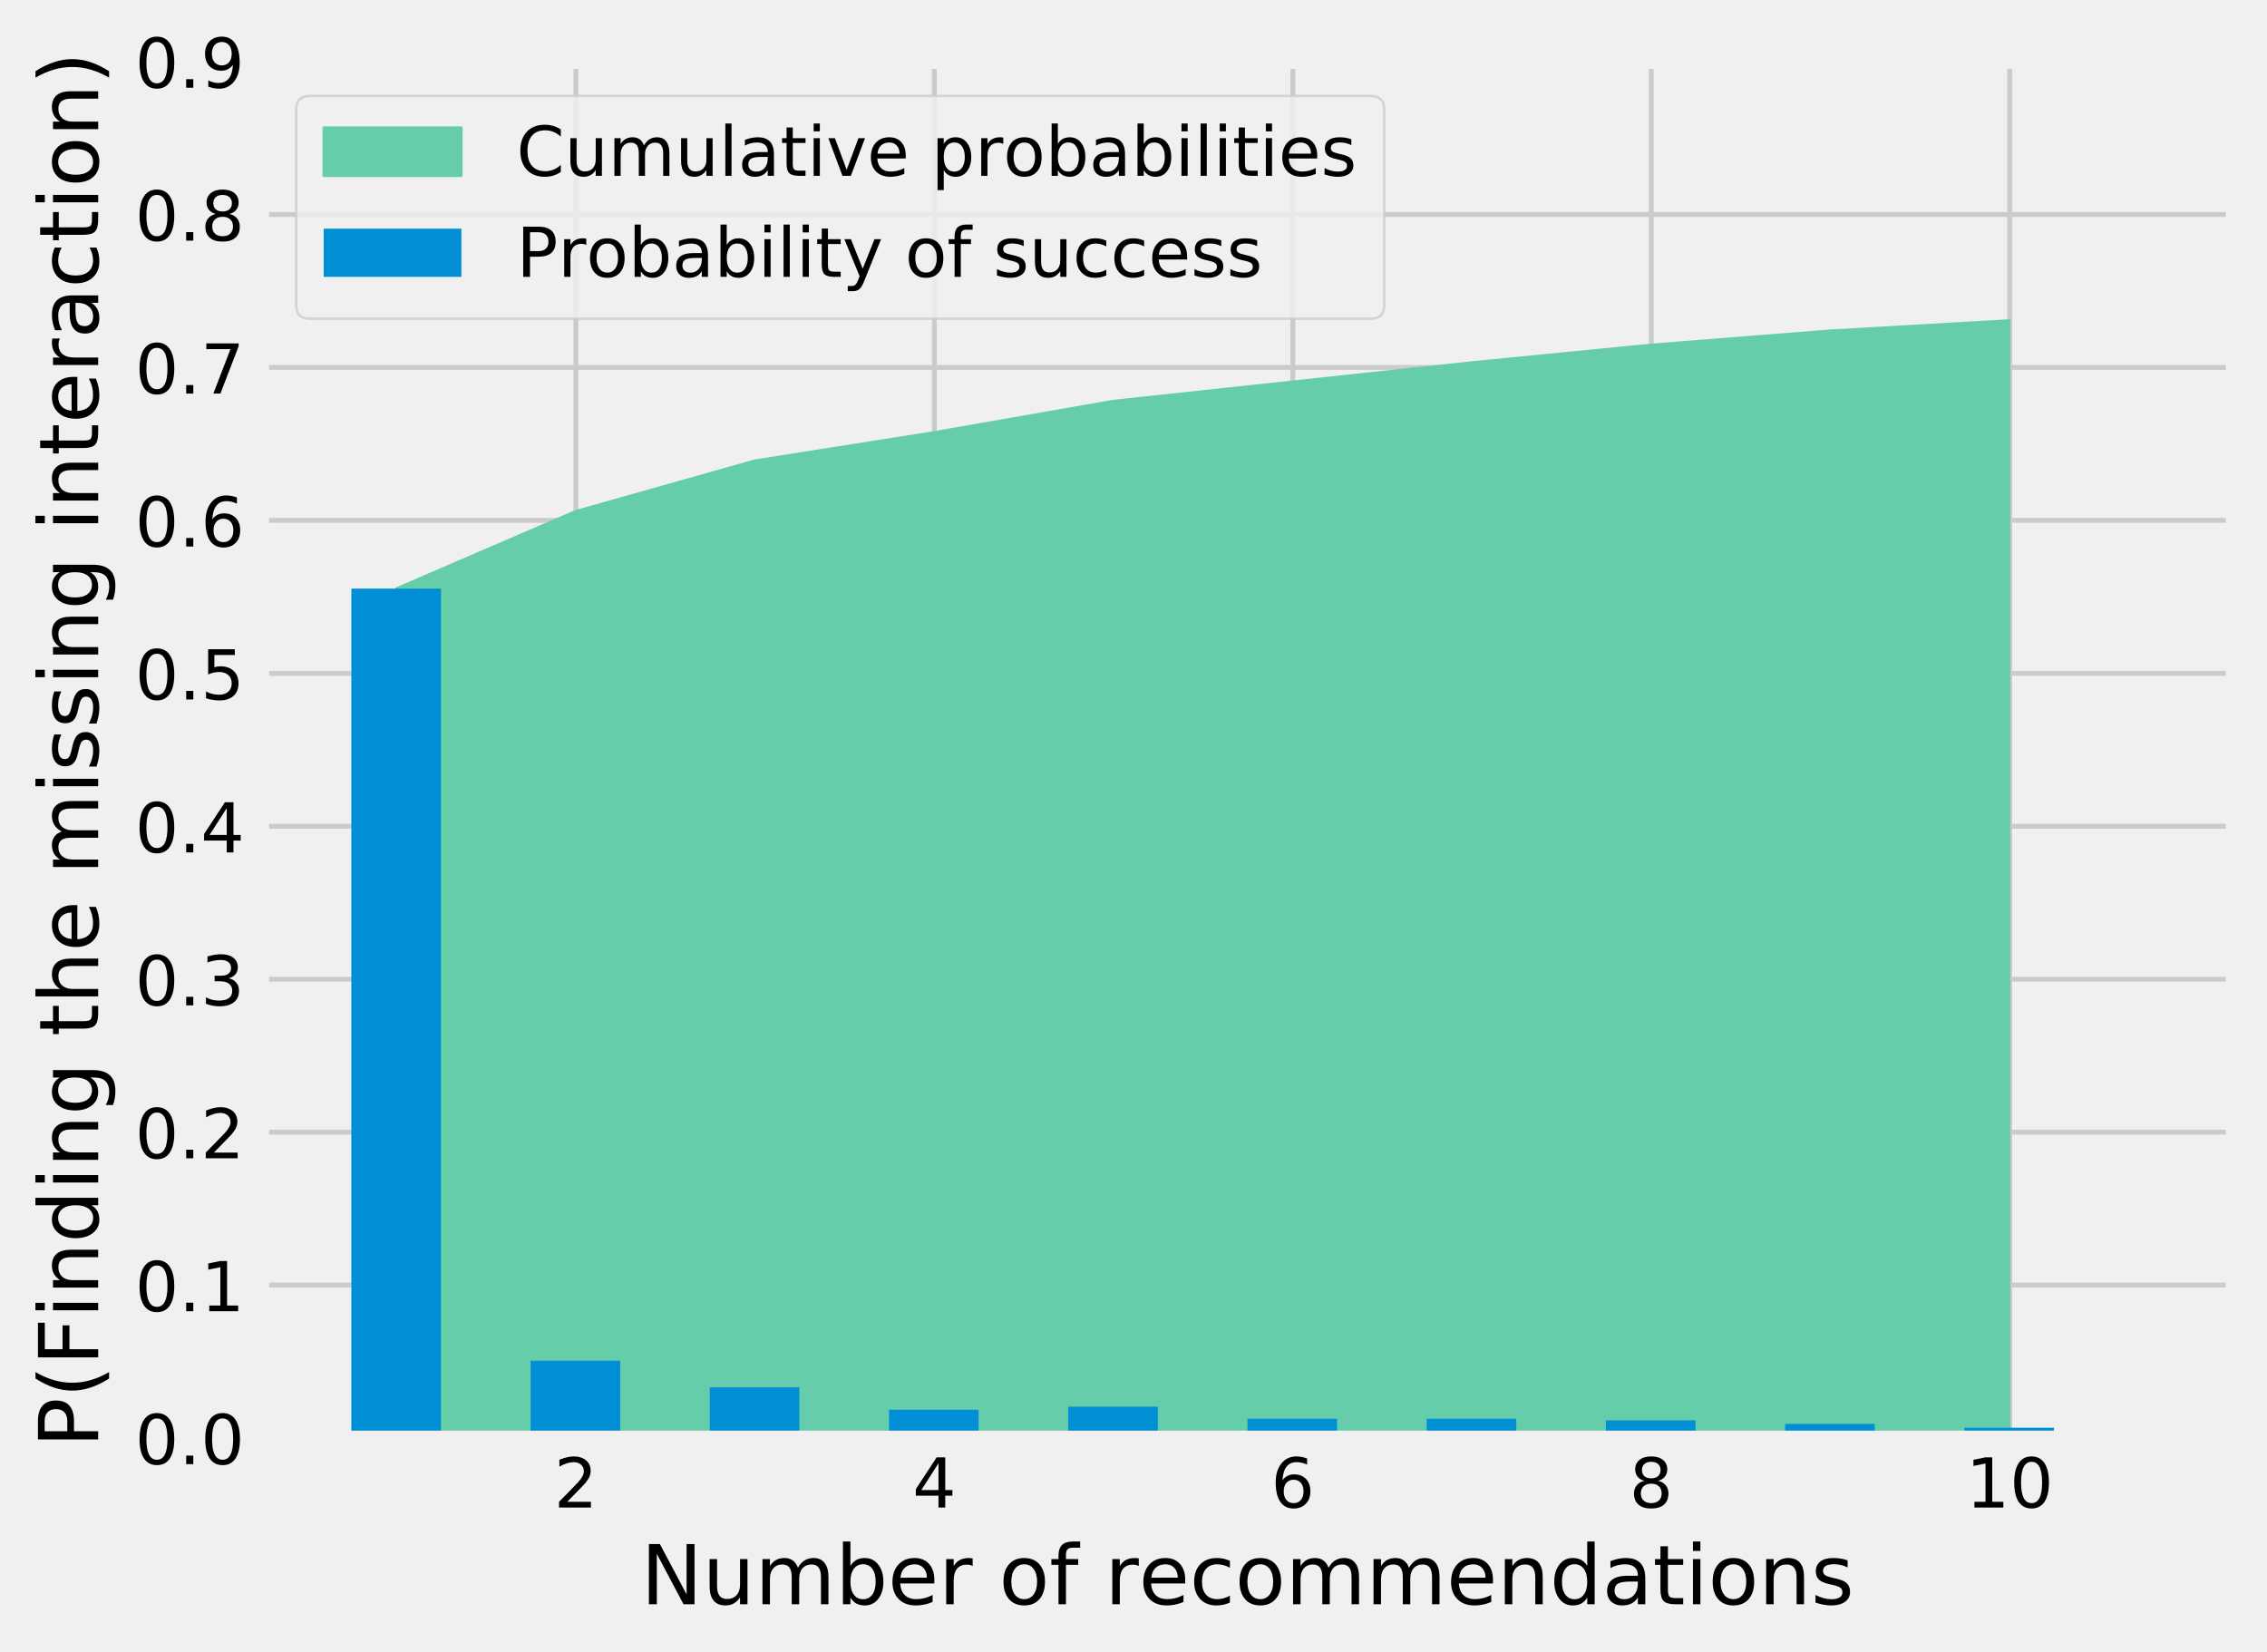 <?xml version="1.0" encoding="UTF-8" standalone="no"?>
<!-- Created with matplotlib (http://matplotlib.org/) -->

<svg
   xmlns:dc="http://purl.org/dc/elements/1.1/"
   xmlns:cc="http://creativecommons.org/ns#"
   xmlns:rdf="http://www.w3.org/1999/02/22-rdf-syntax-ns#"
   xmlns:svg="http://www.w3.org/2000/svg"
   xmlns="http://www.w3.org/2000/svg"
   xmlns:xlink="http://www.w3.org/1999/xlink"
   xmlns:sodipodi="http://sodipodi.sourceforge.net/DTD/sodipodi-0.dtd"
   xmlns:inkscape="http://www.inkscape.org/namespaces/inkscape"
   height="336pt"
   version="1.1"
   viewBox="0 0 461 336"
   width="461pt"
   id="svg573"
   sodipodi:docname="recommendation.svg"
   inkscape:version="0.92.2 (5c3e80d, 2017-08-06)">
  <sodipodi:namedview
     pagecolor="#ffffff"
     bordercolor="#666666"
     borderopacity="1"
     objecttolerance="10"
     gridtolerance="10"
     guidetolerance="10"
     inkscape:pageopacity="0"
     inkscape:pageshadow="2"
     inkscape:window-width="1869"
     inkscape:window-height="1025"
     id="namedview575"
     showgrid="false"
     inkscape:zoom="2.97995"
     inkscape:cx="222.64542"
     inkscape:cy="127.6232"
     inkscape:window-x="0"
     inkscape:window-y="27"
     inkscape:window-maximized="1"
     inkscape:current-layer="svg573" />
  <defs
     id="defs4">
    <style
       type="text/css"
       id="style2">
*{stroke-linecap:butt;stroke-linejoin:round;}
  </style>
  </defs>
  <g
     style="stroke-linecap:butt;stroke-linejoin:round"
     id="patch_1">
    <path
       inkscape:connector-curvature="0"
       id="path6"
       style="fill:#f0f0f0;stroke-linecap:butt;stroke-linejoin:round"
       d="M 0,336.964 H 461.32 V 0 H 0 Z" />
  </g>
  <g
     id="patch_2"
     style="stroke-linecap:butt;stroke-linejoin:round">
    <path
       d="M 53.224,292.455 H 454.12 V 12.519 H 53.224 Z"
       style="fill:#f0f0f0;stroke-linecap:butt;stroke-linejoin:round"
       id="path9"
       inkscape:connector-curvature="0" />
  </g>
  <g
     style="stroke-linecap:butt;stroke-linejoin:round"
     id="xtick_2"
     transform="translate(-9)">
    <g
       style="stroke-linecap:butt;stroke-linejoin:round"
       id="line2d_3">
      <path
         inkscape:connector-curvature="0"
         id="path25"
         style="fill:none;stroke:#cbcbcb;stroke-linecap:butt;stroke-linejoin:round"
         d="M 126.114,292.455 V 12.519"
         clip-path="url(#p4adf2c5237)" />
    </g>
    <g
       style="stroke-linecap:butt;stroke-linejoin:round"
       id="line2d_4" />
    <g
       style="stroke-linecap:butt;stroke-linejoin:round"
       id="text_2">
      <!-- 2 -->
      <defs
         id="defs30">
        <path
           style="stroke-linecap:butt;stroke-linejoin:round"
           inkscape:connector-curvature="0"
           id="DejaVuSans-32"
           d="M 19.188,8.297 H 53.609 V 0 H 7.328 v 8.297 q 5.609,5.812 15.297,15.594 9.703,9.797 12.188,12.641 4.734,5.312 6.609,9 1.891,3.688 1.891,7.25 0,5.812 -4.078,9.469 -4.078,3.672 -10.625,3.672 -4.641,0 -9.797,-1.609 -5.141,-1.609 -11,-4.891 v 9.969 Q 13.766,71.781 18.938,73 q 5.188,1.219 9.484,1.219 11.328,0 18.062,-5.672 6.734,-5.656 6.734,-15.125 0,-4.5 -1.688,-8.531 Q 49.859,40.875 45.406,35.406 44.188,33.984 37.641,27.219 31.109,20.453 19.188,8.297 Z" />
      </defs>
      <g
         style="stroke-linecap:butt;stroke-linejoin:round"
         id="g34"
         transform="matrix(0.14,0,0,-0.14,121.66,306.593)">
        <use
           height="100%"
           width="100%"
           y="0"
           x="0"
           style="stroke-linecap:butt;stroke-linejoin:round"
           id="use32"
           xlink:href="#DejaVuSans-32" />
      </g>
    </g>
  </g>
  <g
     style="stroke-linecap:butt;stroke-linejoin:round"
     id="xtick_3"
     transform="translate(-9)">
    <g
       style="stroke-linecap:butt;stroke-linejoin:round"
       id="line2d_5">
      <path
         inkscape:connector-curvature="0"
         id="path38"
         style="fill:none;stroke:#cbcbcb;stroke-linecap:butt;stroke-linejoin:round"
         d="M 199.004,292.455 V 12.519"
         clip-path="url(#p4adf2c5237)" />
    </g>
    <g
       style="stroke-linecap:butt;stroke-linejoin:round"
       id="line2d_6" />
    <g
       style="stroke-linecap:butt;stroke-linejoin:round"
       id="text_3">
      <!-- 4 -->
      <defs
         id="defs43">
        <path
           style="stroke-linecap:butt;stroke-linejoin:round"
           inkscape:connector-curvature="0"
           id="DejaVuSans-34"
           d="M 37.797,64.312 12.891,25.391 h 24.906 z m -2.594,8.594 h 12.406 V 25.391 h 10.406 V 17.188 H 47.609 V 0 h -9.812 V 17.188 H 4.891 v 9.516 z" />
      </defs>
      <g
         style="stroke-linecap:butt;stroke-linejoin:round"
         id="g47"
         transform="matrix(0.14,0,0,-0.14,194.55,306.593)">
        <use
           height="100%"
           width="100%"
           y="0"
           x="0"
           style="stroke-linecap:butt;stroke-linejoin:round"
           id="use45"
           xlink:href="#DejaVuSans-34" />
      </g>
    </g>
  </g>
  <g
     style="stroke-linecap:butt;stroke-linejoin:round"
     id="xtick_4"
     transform="translate(-9)">
    <g
       style="stroke-linecap:butt;stroke-linejoin:round"
       id="line2d_7">
      <path
         inkscape:connector-curvature="0"
         id="path51"
         style="fill:none;stroke:#cbcbcb;stroke-linecap:butt;stroke-linejoin:round"
         d="M 271.894,292.455 V 12.519"
         clip-path="url(#p4adf2c5237)" />
    </g>
    <g
       style="stroke-linecap:butt;stroke-linejoin:round"
       id="line2d_8" />
    <g
       style="stroke-linecap:butt;stroke-linejoin:round"
       id="text_4">
      <!-- 6 -->
      <defs
         id="defs56">
        <path
           style="stroke-linecap:butt;stroke-linejoin:round"
           inkscape:connector-curvature="0"
           id="DejaVuSans-36"
           d="m 33.016,40.375 q -6.641,0 -10.531,-4.547 -3.875,-4.531 -3.875,-12.438 0,-7.859 3.875,-12.438 3.891,-4.562 10.531,-4.562 6.641,0 10.516,4.562 3.875,4.578 3.875,12.438 0,7.906 -3.875,12.438 Q 39.656,40.375 33.016,40.375 Z M 52.594,71.297 V 62.312 q -3.719,1.75 -7.5,2.672 -3.781,0.938 -7.5,0.938 -9.766,0 -14.922,-6.594 -5.141,-6.594 -5.875,-19.922 2.875,4.25 7.219,6.516 4.359,2.266 9.578,2.266 10.984,0 17.359,-6.672 6.375,-6.656 6.375,-18.125 0,-11.234 -6.641,-18.031 -6.641,-6.781 -17.672,-6.781 -12.656,0 -19.344,9.688 -6.688,9.703 -6.688,28.109 0,17.281 8.203,27.562 8.203,10.281 22.016,10.281 3.719,0 7.5,-0.734 3.781,-0.734 7.891,-2.188 z" />
      </defs>
      <g
         style="stroke-linecap:butt;stroke-linejoin:round"
         id="g60"
         transform="matrix(0.14,0,0,-0.14,267.44,306.593)">
        <use
           height="100%"
           width="100%"
           y="0"
           x="0"
           style="stroke-linecap:butt;stroke-linejoin:round"
           id="use58"
           xlink:href="#DejaVuSans-36" />
      </g>
    </g>
  </g>
  <g
     style="stroke-linecap:butt;stroke-linejoin:round"
     id="xtick_5"
     transform="translate(-9)">
    <g
       style="stroke-linecap:butt;stroke-linejoin:round"
       id="line2d_9">
      <path
         inkscape:connector-curvature="0"
         id="path64"
         style="fill:none;stroke:#cbcbcb;stroke-linecap:butt;stroke-linejoin:round"
         d="M 344.784,292.455 V 12.519"
         clip-path="url(#p4adf2c5237)" />
    </g>
    <g
       style="stroke-linecap:butt;stroke-linejoin:round"
       id="line2d_10" />
    <g
       style="stroke-linecap:butt;stroke-linejoin:round"
       id="text_5">
      <!-- 8 -->
      <defs
         id="defs69">
        <path
           style="stroke-linecap:butt;stroke-linejoin:round"
           inkscape:connector-curvature="0"
           id="DejaVuSans-38"
           d="m 31.781,34.625 q -7.031,0 -11.062,-3.766 -4.016,-3.766 -4.016,-10.344 0,-6.594 4.016,-10.359 4.031,-3.766 11.062,-3.766 7.031,0 11.078,3.781 4.062,3.797 4.062,10.344 0,6.578 -4.031,10.344 Q 38.875,34.625 31.781,34.625 Z m -9.859,4.188 Q 15.578,40.375 12.031,44.719 8.5,49.078 8.5,55.328 q 0,8.734 6.219,13.812 6.234,5.078 17.062,5.078 10.891,0 17.094,-5.078 6.203,-5.078 6.203,-13.812 0,-6.25 -3.547,-10.609 Q 48,40.375 41.703,38.812 q 7.125,-1.656 11.094,-6.5 3.984,-4.828 3.984,-11.797 0,-10.609 -6.469,-16.281 -6.469,-5.656 -18.531,-5.656 -12.047,0 -18.531,5.656 -6.469,5.672 -6.469,16.281 0,6.969 4,11.797 4.016,4.844 11.141,6.5 z M 18.312,54.391 q 0,-5.656 3.531,-8.828 3.547,-3.172 9.938,-3.172 6.359,0 9.938,3.172 3.594,3.172 3.594,8.828 0,5.672 -3.594,8.844 -3.578,3.172 -9.938,3.172 -6.391,0 -9.938,-3.172 Q 18.312,60.062 18.312,54.391 Z" />
      </defs>
      <g
         style="stroke-linecap:butt;stroke-linejoin:round"
         id="g73"
         transform="matrix(0.14,0,0,-0.14,340.331,306.593)">
        <use
           height="100%"
           width="100%"
           y="0"
           x="0"
           style="stroke-linecap:butt;stroke-linejoin:round"
           id="use71"
           xlink:href="#DejaVuSans-38" />
      </g>
    </g>
  </g>
  <g
     style="stroke-linecap:butt;stroke-linejoin:round"
     id="xtick_6"
     transform="translate(-9)">
    <g
       style="stroke-linecap:butt;stroke-linejoin:round"
       id="line2d_11">
      <path
         inkscape:connector-curvature="0"
         id="path77"
         style="fill:none;stroke:#cbcbcb;stroke-linecap:butt;stroke-linejoin:round"
         d="M 417.675,292.455 V 12.519"
         clip-path="url(#p4adf2c5237)" />
    </g>
    <g
       style="stroke-linecap:butt;stroke-linejoin:round"
       id="line2d_12" />
    <g
       style="stroke-linecap:butt;stroke-linejoin:round"
       id="text_6">
      <!-- 10 -->
      <defs
         id="defs82">
        <path
           style="stroke-linecap:butt;stroke-linejoin:round"
           inkscape:connector-curvature="0"
           id="DejaVuSans-31"
           d="m 12.406,8.297 h 16.109 v 55.625 L 10.984,60.406 v 8.984 l 17.438,3.516 H 38.281 V 8.297 H 54.391 V 0 H 12.406 Z" />
      </defs>
      <g
         style="stroke-linecap:butt;stroke-linejoin:round"
         id="g88"
         transform="matrix(0.14,0,0,-0.14,408.767,306.593)">
        <use
           height="100%"
           width="100%"
           y="0"
           x="0"
           style="stroke-linecap:butt;stroke-linejoin:round"
           id="use84"
           xlink:href="#DejaVuSans-31" />
        <path
           d="m 95.404,66.406 q -7.609,0 -11.453,-7.5 -3.828,-7.484 -3.828,-22.531 0,-14.984 3.828,-22.484 3.844,-7.5 11.453,-7.5 7.672,0 11.5,7.5 3.844,7.5 3.844,22.484 0,15.047 -3.844,22.531 -3.828,7.5 -11.5,7.5 z m 0,7.812 q 12.266,0 18.734,-9.703 6.469,-9.688 6.469,-28.141 0,-18.406 -6.469,-28.109 -6.469,-9.688 -18.734,-9.688 -12.25,0 -18.719,9.688 -6.469,9.703 -6.469,28.109 0,18.453 6.469,28.141 6.469,9.703 18.719,9.703 z"
           id="use86"
           inkscape:connector-curvature="0"
           style="stroke-linecap:butt;stroke-linejoin:round" />
      </g>
    </g>
  </g>
  <g
     style="stroke-linecap:butt;stroke-linejoin:round"
     id="text_7">
    <!-- Number of recommendations -->
    <defs
       id="defs108">
      <path
         style="stroke-linecap:butt;stroke-linejoin:round"
         inkscape:connector-curvature="0"
         id="DejaVuSans-4e"
         d="M 9.812,72.906 H 23.094 L 55.422,11.922 V 72.906 h 9.562 V 0 h -13.281 l -32.312,60.984 V 0 H 9.812 Z" />
      <path
         style="stroke-linecap:butt;stroke-linejoin:round"
         inkscape:connector-curvature="0"
         id="DejaVuSans-75"
         d="M 8.5,21.578 V 54.688 h 8.984 V 21.922 q 0,-7.766 3.016,-11.656 3.031,-3.875 9.094,-3.875 7.266,0 11.484,4.641 4.234,4.641 4.234,12.656 v 31 h 8.984 V 0 H 45.312 V 8.406 Q 42.047,3.422 37.719,1 33.406,-1.422 27.688,-1.422 18.266,-1.422 13.375,4.438 8.5,10.297 8.5,21.578 Z M 31.109,56 Z" />
      <path
         style="stroke-linecap:butt;stroke-linejoin:round"
         inkscape:connector-curvature="0"
         id="DejaVuSans-6d"
         d="M 52,44.188 Q 55.375,50.25 60.062,53.125 64.75,56 71.094,56 q 8.547,0 13.188,-5.984 4.641,-5.969 4.641,-17 V 0 h -9.031 v 32.719 q 0,7.859 -2.797,11.656 -2.781,3.812 -8.484,3.812 -6.984,0 -11.047,-4.641 -4.047,-4.625 -4.047,-12.641 V 0 h -9.031 v 32.719 q 0,7.906 -2.781,11.688 -2.781,3.781 -8.594,3.781 -6.891,0 -10.953,-4.656 -4.047,-4.656 -4.047,-12.625 V 0 h -9.031 v 54.688 h 9.031 v -8.5 q 3.078,5.031 7.375,7.422 Q 29.781,56 35.688,56 41.656,56 45.828,52.969 50,49.953 52,44.188 Z" />
      <path
         style="stroke-linecap:butt;stroke-linejoin:round"
         inkscape:connector-curvature="0"
         id="DejaVuSans-62"
         d="m 48.688,27.297 q 0,9.906 -4.078,15.547 -4.078,5.641 -11.203,5.641 -7.141,0 -11.219,-5.641 -4.078,-5.641 -4.078,-15.547 0,-9.906 4.078,-15.547 4.078,-5.641 11.219,-5.641 7.125,0 11.203,5.641 4.078,5.641 4.078,15.547 z m -30.578,19.094 q 2.844,4.875 7.156,7.234 Q 29.594,56 35.594,56 q 9.969,0 16.188,-7.906 6.234,-7.906 6.234,-20.797 0,-12.891 -6.234,-20.812 -6.219,-7.906 -16.188,-7.906 -6,0 -10.328,2.375 -4.312,2.375 -7.156,7.25 V 0 h -9.031 v 75.984 h 9.031 z" />
      <path
         style="stroke-linecap:butt;stroke-linejoin:round"
         inkscape:connector-curvature="0"
         id="DejaVuSans-65"
         d="m 56.203,29.594 v -4.391 h -41.312 q 0.594,-9.281 5.594,-14.141 5,-4.859 13.938,-4.859 5.172,0 10.031,1.266 4.859,1.266 9.656,3.812 v -8.5 q -4.844,-2.047 -9.922,-3.125 -5.078,-1.078 -10.297,-1.078 -13.094,0 -20.734,7.609 -7.641,7.625 -7.641,20.625 0,13.422 7.25,21.297 Q 20.016,56 32.328,56 q 11.031,0 17.453,-7.109 6.422,-7.094 6.422,-19.297 z m -8.984,2.641 q -0.094,7.359 -4.125,11.75 -4.031,4.406 -10.672,4.406 -7.516,0 -12.031,-4.25 -4.516,-4.25 -5.203,-11.969 z" />
      <path
         style="stroke-linecap:butt;stroke-linejoin:round"
         inkscape:connector-curvature="0"
         id="DejaVuSans-72"
         d="m 41.109,46.297 q -1.516,0.875 -3.297,1.281 Q 36.031,48 33.891,48 26.266,48 22.188,43.047 18.109,38.094 18.109,28.812 V 0 h -9.031 v 54.688 h 9.031 v -8.5 q 2.844,4.984 7.375,7.391 Q 30.031,56 36.531,56 q 0.922,0 2.047,-0.125 1.125,-0.109 2.484,-0.359 z" />
      <path
         style="stroke-linecap:butt;stroke-linejoin:round"
         inkscape:connector-curvature="0"
         d=""
         id="DejaVuSans-20" />
      <path
         style="stroke-linecap:butt;stroke-linejoin:round"
         inkscape:connector-curvature="0"
         id="DejaVuSans-6f"
         d="m 30.609,48.391 q -7.219,0 -11.422,-5.641 -4.203,-5.641 -4.203,-15.453 0,-9.812 4.172,-15.453 4.188,-5.641 11.453,-5.641 7.188,0 11.375,5.656 4.203,5.672 4.203,15.438 0,9.719 -4.203,15.406 -4.188,5.688 -11.375,5.688 z m 0,7.609 q 11.719,0 18.406,-7.625 6.703,-7.609 6.703,-21.078 0,-13.422 -6.703,-21.078 -6.688,-7.641 -18.406,-7.641 -11.766,0 -18.438,7.641 -6.656,7.656 -6.656,21.078 0,13.469 6.656,21.078 Q 18.844,56 30.609,56 Z" />
      <path
         style="stroke-linecap:butt;stroke-linejoin:round"
         inkscape:connector-curvature="0"
         id="DejaVuSans-66"
         d="M 37.109,75.984 V 68.5 h -8.594 q -4.828,0 -6.719,-1.953 -1.875,-1.953 -1.875,-7.031 V 54.688 H 34.719 V 47.703 H 19.922 V 0 h -9.031 V 47.703 H 2.297 V 54.688 h 8.594 V 58.5 q 0,9.125 4.25,13.297 4.25,4.188 13.469,4.188 z" />
      <path
         style="stroke-linecap:butt;stroke-linejoin:round"
         inkscape:connector-curvature="0"
         id="DejaVuSans-63"
         d="M 48.781,52.594 V 44.188 q -3.812,2.109 -7.641,3.156 -3.828,1.047 -7.734,1.047 -8.75,0 -13.594,-5.547 -4.828,-5.531 -4.828,-15.547 0,-10.016 4.828,-15.562 4.844,-5.531 13.594,-5.531 3.906,0 7.734,1.047 3.828,1.047 7.641,3.156 v -8.312 q -3.766,-1.75 -7.797,-2.625 -4.016,-0.891 -8.562,-0.891 -12.359,0 -19.641,7.766 -7.266,7.766 -7.266,20.953 0,13.375 7.344,21.031 Q 20.219,56 33.016,56 q 4.141,0 8.094,-0.859 3.953,-0.844 7.672,-2.547 z" />
      <path
         style="stroke-linecap:butt;stroke-linejoin:round"
         inkscape:connector-curvature="0"
         id="DejaVuSans-6e"
         d="M 54.891,33.016 V 0 H 45.906 v 32.719 q 0,7.766 -3.031,11.609 -3.031,3.859 -9.078,3.859 -7.281,0 -11.484,-4.641 -4.203,-4.625 -4.203,-12.641 V 0 h -9.031 v 54.688 h 9.031 v -8.5 q 3.234,4.938 7.594,7.375 4.375,2.438 10.094,2.438 9.422,0 14.25,-5.828 4.844,-5.828 4.844,-17.156 z" />
      <path
         style="stroke-linecap:butt;stroke-linejoin:round"
         inkscape:connector-curvature="0"
         id="DejaVuSans-64"
         d="m 45.406,46.391 v 29.594 h 8.984 V 0 H 45.406 v 8.203 q -2.828,-4.875 -7.156,-7.25 -4.312,-2.375 -10.375,-2.375 -9.906,0 -16.141,7.906 -6.219,7.922 -6.219,20.812 0,12.891 6.219,20.797 Q 17.969,56 27.875,56 q 6.062,0 10.375,-2.375 4.328,-2.359 7.156,-7.234 z M 14.797,27.297 q 0,-9.906 4.078,-15.547 4.078,-5.641 11.203,-5.641 7.125,0 11.219,5.641 4.109,5.641 4.109,15.547 0,9.906 -4.109,15.547 -4.094,5.641 -11.219,5.641 -7.125,0 -11.203,-5.641 -4.078,-5.641 -4.078,-15.547 z" />
      <path
         style="stroke-linecap:butt;stroke-linejoin:round"
         inkscape:connector-curvature="0"
         id="DejaVuSans-61"
         d="m 34.281,27.484 q -10.891,0 -15.094,-2.484 -4.203,-2.484 -4.203,-8.5 0,-4.781 3.156,-7.594 3.156,-2.797 8.562,-2.797 7.484,0 12,5.297 4.516,5.297 4.516,14.078 v 2 z m 17.922,3.719 V 0 H 43.219 v 8.297 q -3.078,-4.969 -7.672,-7.344 -4.594,-2.375 -11.234,-2.375 -8.391,0 -13.359,4.719 Q 6,8.016 6,15.922 q 0,9.219 6.172,13.906 6.188,4.688 18.438,4.688 H 43.219 v 0.891 q 0,6.203 -4.078,9.594 -4.078,3.391 -11.453,3.391 -4.688,0 -9.141,-1.125 -4.438,-1.125 -8.531,-3.375 v 8.312 q 4.922,1.906 9.562,2.844 Q 24.219,56 28.609,56 q 11.875,0 17.734,-6.156 5.859,-6.141 5.859,-18.641 z" />
      <path
         style="stroke-linecap:butt;stroke-linejoin:round"
         inkscape:connector-curvature="0"
         id="DejaVuSans-74"
         d="M 18.312,70.219 V 54.688 h 18.5 v -6.984 h -18.5 v -29.688 q 0,-6.688 1.828,-8.594 1.828,-1.906 7.453,-1.906 H 36.812 V 0 H 27.594 Q 17.188,0 13.234,3.875 9.281,7.766 9.281,18.016 v 29.688 H 2.688 V 54.688 h 6.594 v 15.531 z" />
      <path
         style="stroke-linecap:butt;stroke-linejoin:round"
         inkscape:connector-curvature="0"
         id="DejaVuSans-69"
         d="M 9.422,54.688 H 18.406 V 0 H 9.422 Z m 0,21.297 H 18.406 V 64.594 H 9.422 Z" />
      <path
         style="stroke-linecap:butt;stroke-linejoin:round"
         inkscape:connector-curvature="0"
         id="DejaVuSans-73"
         d="m 44.281,53.078 v -8.5 Q 40.484,46.531 36.375,47.5 q -4.094,0.984 -8.5,0.984 -6.688,0 -10.031,-2.047 Q 14.5,44.391 14.5,40.281 q 0,-3.125 2.391,-4.906 2.391,-1.781 9.625,-3.391 l 3.078,-0.688 Q 39.156,29.25 43.188,25.516 47.219,21.781 47.219,15.094 q 0,-7.625 -6.031,-12.078 -6.031,-4.438 -16.578,-4.438 -4.391,0 -9.156,0.859 Q 10.688,0.297 5.422,2 v 9.281 q 4.984,-2.594 9.812,-3.891 4.828,-1.281 9.578,-1.281 6.344,0 9.75,2.172 3.422,2.172 3.422,6.125 0,3.656 -2.469,5.609 -2.453,1.953 -10.812,3.766 l -3.125,0.734 q -8.344,1.75 -12.062,5.391 -3.703,3.641 -3.703,9.984 0,7.719 5.469,11.906 Q 16.75,56 26.812,56 q 4.969,0 9.359,-0.734 4.406,-0.719 8.109,-2.188 z" />
    </defs>
    <g
       style="stroke-linecap:butt;stroke-linejoin:round"
       id="g160"
       transform="matrix(0.168,0,0,-0.168,130.311,326.27)">
      <use
         height="100%"
         width="100%"
         y="0"
         x="0"
         style="stroke-linecap:butt;stroke-linejoin:round"
         id="use110"
         xlink:href="#DejaVuSans-4e" />
      <use
         height="100%"
         width="100%"
         y="0"
         style="stroke-linecap:butt;stroke-linejoin:round"
         id="use112"
         xlink:href="#DejaVuSans-75"
         x="74.805" />
      <use
         height="100%"
         width="100%"
         y="0"
         style="stroke-linecap:butt;stroke-linejoin:round"
         id="use114"
         xlink:href="#DejaVuSans-6d"
         x="138.184" />
      <use
         height="100%"
         width="100%"
         y="0"
         style="stroke-linecap:butt;stroke-linejoin:round"
         id="use116"
         xlink:href="#DejaVuSans-62"
         x="235.596" />
      <use
         height="100%"
         width="100%"
         y="0"
         style="stroke-linecap:butt;stroke-linejoin:round"
         id="use118"
         xlink:href="#DejaVuSans-65"
         x="299.072" />
      <use
         height="100%"
         width="100%"
         y="0"
         style="stroke-linecap:butt;stroke-linejoin:round"
         id="use120"
         xlink:href="#DejaVuSans-72"
         x="360.596" />
      <use
         height="100%"
         width="100%"
         y="0"
         style="stroke-linecap:butt;stroke-linejoin:round"
         id="use122"
         xlink:href="#DejaVuSans-20"
         x="401.709" />
      <use
         height="100%"
         width="100%"
         y="0"
         style="stroke-linecap:butt;stroke-linejoin:round"
         id="use124"
         xlink:href="#DejaVuSans-6f"
         x="433.496" />
      <use
         height="100%"
         width="100%"
         y="0"
         style="stroke-linecap:butt;stroke-linejoin:round"
         id="use126"
         xlink:href="#DejaVuSans-66"
         x="494.678" />
      <use
         height="100%"
         width="100%"
         y="0"
         style="stroke-linecap:butt;stroke-linejoin:round"
         id="use128"
         xlink:href="#DejaVuSans-20"
         x="529.883" />
      <use
         height="100%"
         width="100%"
         y="0"
         style="stroke-linecap:butt;stroke-linejoin:round"
         id="use130"
         xlink:href="#DejaVuSans-72"
         x="561.67" />
      <use
         height="100%"
         width="100%"
         y="0"
         style="stroke-linecap:butt;stroke-linejoin:round"
         id="use132"
         xlink:href="#DejaVuSans-65"
         x="602.752" />
      <use
         height="100%"
         width="100%"
         y="0"
         style="stroke-linecap:butt;stroke-linejoin:round"
         id="use134"
         xlink:href="#DejaVuSans-63"
         x="664.275" />
      <use
         height="100%"
         width="100%"
         y="0"
         style="stroke-linecap:butt;stroke-linejoin:round"
         id="use136"
         xlink:href="#DejaVuSans-6f"
         x="719.256" />
      <use
         height="100%"
         width="100%"
         y="0"
         style="stroke-linecap:butt;stroke-linejoin:round"
         id="use138"
         xlink:href="#DejaVuSans-6d"
         x="780.438" />
      <use
         height="100%"
         width="100%"
         y="0"
         style="stroke-linecap:butt;stroke-linejoin:round"
         id="use140"
         xlink:href="#DejaVuSans-6d"
         x="877.85" />
      <use
         height="100%"
         width="100%"
         y="0"
         style="stroke-linecap:butt;stroke-linejoin:round"
         id="use142"
         xlink:href="#DejaVuSans-65"
         x="975.262" />
      <use
         height="100%"
         width="100%"
         y="0"
         style="stroke-linecap:butt;stroke-linejoin:round"
         id="use144"
         xlink:href="#DejaVuSans-6e"
         x="1036.785" />
      <use
         height="100%"
         width="100%"
         y="0"
         style="stroke-linecap:butt;stroke-linejoin:round"
         id="use146"
         xlink:href="#DejaVuSans-64"
         x="1100.164" />
      <use
         height="100%"
         width="100%"
         y="0"
         style="stroke-linecap:butt;stroke-linejoin:round"
         id="use148"
         xlink:href="#DejaVuSans-61"
         x="1163.641" />
      <use
         height="100%"
         width="100%"
         y="0"
         style="stroke-linecap:butt;stroke-linejoin:round"
         id="use150"
         xlink:href="#DejaVuSans-74"
         x="1224.92" />
      <use
         height="100%"
         width="100%"
         y="0"
         style="stroke-linecap:butt;stroke-linejoin:round"
         id="use152"
         xlink:href="#DejaVuSans-69"
         x="1264.129" />
      <use
         height="100%"
         width="100%"
         y="0"
         style="stroke-linecap:butt;stroke-linejoin:round"
         id="use154"
         xlink:href="#DejaVuSans-6f"
         x="1291.912" />
      <use
         height="100%"
         width="100%"
         y="0"
         style="stroke-linecap:butt;stroke-linejoin:round"
         id="use156"
         xlink:href="#DejaVuSans-6e"
         x="1353.094" />
      <use
         height="100%"
         width="100%"
         y="0"
         style="stroke-linecap:butt;stroke-linejoin:round"
         id="use158"
         xlink:href="#DejaVuSans-73"
         x="1416.473" />
    </g>
  </g>
  <g
     id="matplotlib.axis_2"
     style="stroke-linecap:butt;stroke-linejoin:round">
    <g
       id="ytick_1"
       style="stroke-linecap:butt;stroke-linejoin:round">
      <g
         id="line2d_13"
         style="stroke-linecap:butt;stroke-linejoin:round">
        <path
           clip-path="url(#p4adf2c5237)"
           d="M 53.224,292.455 H 454.12"
           style="fill:none;stroke:#cbcbcb;stroke-linecap:butt;stroke-linejoin:round"
           id="path164"
           inkscape:connector-curvature="0" />
      </g>
      <g
         id="line2d_14"
         style="stroke-linecap:butt;stroke-linejoin:round" />
      <g
         id="text_8"
         style="stroke-linecap:butt;stroke-linejoin:round">
        <!-- 0.0 -->
        <defs
           id="defs169">
          <path
             d="M 10.688,12.406 H 21 V 0 H 10.688 Z"
             id="DejaVuSans-2e"
             inkscape:connector-curvature="0"
             style="stroke-linecap:butt;stroke-linejoin:round" />
        </defs>
        <g
           transform="matrix(0.14,0,0,-0.14,27.459,297.774)"
           id="g177"
           style="stroke-linecap:butt;stroke-linejoin:round">
          <path
             d="m 31.781,66.406 q -7.609,0 -11.453,-7.5 Q 16.5,51.422 16.5,36.375 q 0,-14.984 3.828,-22.484 3.844,-7.5 11.453,-7.5 7.672,0 11.5,7.5 3.844,7.5 3.844,22.484 0,15.047 -3.844,22.531 -3.828,7.5 -11.5,7.5 z m 0,7.812 q 12.266,0 18.734,-9.703 6.469,-9.688 6.469,-28.141 0,-18.406 -6.469,-28.109 -6.469,-9.688 -18.734,-9.688 -12.25,0 -18.719,9.688 Q 6.594,17.969 6.594,36.375 q 0,18.453 6.469,28.141 6.469,9.703 18.719,9.703 z"
             id="use171"
             inkscape:connector-curvature="0"
             style="stroke-linecap:butt;stroke-linejoin:round" />
          <use
             x="63.623"
             xlink:href="#DejaVuSans-2e"
             id="use173"
             style="stroke-linecap:butt;stroke-linejoin:round"
             y="0"
             width="100%"
             height="100%" />
          <path
             d="m 127.191,66.406 q -7.609,0 -11.453,-7.5 -3.828,-7.484 -3.828,-22.531 0,-14.984 3.828,-22.484 3.844,-7.5 11.453,-7.5 7.672,0 11.5,7.5 3.844,7.5 3.844,22.484 0,15.047 -3.844,22.531 -3.828,7.5 -11.5,7.5 z m 0,7.812 q 12.266,0 18.734,-9.703 6.469,-9.688 6.469,-28.141 0,-18.406 -6.469,-28.109 -6.469,-9.688 -18.734,-9.688 -12.25,0 -18.719,9.688 -6.469,9.703 -6.469,28.109 0,18.453 6.469,28.141 6.469,9.703 18.719,9.703 z"
             id="use175"
             inkscape:connector-curvature="0"
             style="stroke-linecap:butt;stroke-linejoin:round" />
        </g>
      </g>
    </g>
    <g
       id="ytick_2"
       style="stroke-linecap:butt;stroke-linejoin:round">
      <g
         id="line2d_15"
         style="stroke-linecap:butt;stroke-linejoin:round">
        <path
           clip-path="url(#p4adf2c5237)"
           d="M 53.224,261.351 H 454.12"
           style="fill:none;stroke:#cbcbcb;stroke-linecap:butt;stroke-linejoin:round"
           id="path181"
           inkscape:connector-curvature="0" />
      </g>
      <g
         id="line2d_16"
         style="stroke-linecap:butt;stroke-linejoin:round" />
      <g
         id="text_9"
         style="stroke-linecap:butt;stroke-linejoin:round">
        <!-- 0.1 -->
        <g
           transform="matrix(0.14,0,0,-0.14,27.459,266.67)"
           id="g191"
           style="stroke-linecap:butt;stroke-linejoin:round">
          <path
             d="m 31.781,66.406 q -7.609,0 -11.453,-7.5 Q 16.5,51.422 16.5,36.375 q 0,-14.984 3.828,-22.484 3.844,-7.5 11.453,-7.5 7.672,0 11.5,7.5 3.844,7.5 3.844,22.484 0,15.047 -3.844,22.531 -3.828,7.5 -11.5,7.5 z m 0,7.812 q 12.266,0 18.734,-9.703 6.469,-9.688 6.469,-28.141 0,-18.406 -6.469,-28.109 -6.469,-9.688 -18.734,-9.688 -12.25,0 -18.719,9.688 Q 6.594,17.969 6.594,36.375 q 0,18.453 6.469,28.141 6.469,9.703 18.719,9.703 z"
             id="use185"
             inkscape:connector-curvature="0"
             style="stroke-linecap:butt;stroke-linejoin:round" />
          <use
             x="63.623"
             xlink:href="#DejaVuSans-2e"
             id="use187"
             style="stroke-linecap:butt;stroke-linejoin:round"
             y="0"
             width="100%"
             height="100%" />
          <use
             x="95.41"
             xlink:href="#DejaVuSans-31"
             id="use189"
             style="stroke-linecap:butt;stroke-linejoin:round"
             y="0"
             width="100%"
             height="100%" />
        </g>
      </g>
    </g>
    <g
       id="ytick_3"
       style="stroke-linecap:butt;stroke-linejoin:round">
      <g
         id="line2d_17"
         style="stroke-linecap:butt;stroke-linejoin:round">
        <path
           clip-path="url(#p4adf2c5237)"
           d="M 53.224,230.247 H 454.12"
           style="fill:none;stroke:#cbcbcb;stroke-linecap:butt;stroke-linejoin:round"
           id="path195"
           inkscape:connector-curvature="0" />
      </g>
      <g
         id="line2d_18"
         style="stroke-linecap:butt;stroke-linejoin:round" />
      <g
         id="text_10"
         style="stroke-linecap:butt;stroke-linejoin:round">
        <!-- 0.2 -->
        <g
           transform="matrix(0.14,0,0,-0.14,27.459,235.566)"
           id="g205"
           style="stroke-linecap:butt;stroke-linejoin:round">
          <path
             d="m 31.781,66.406 q -7.609,0 -11.453,-7.5 Q 16.5,51.422 16.5,36.375 q 0,-14.984 3.828,-22.484 3.844,-7.5 11.453,-7.5 7.672,0 11.5,7.5 3.844,7.5 3.844,22.484 0,15.047 -3.844,22.531 -3.828,7.5 -11.5,7.5 z m 0,7.812 q 12.266,0 18.734,-9.703 6.469,-9.688 6.469,-28.141 0,-18.406 -6.469,-28.109 -6.469,-9.688 -18.734,-9.688 -12.25,0 -18.719,9.688 Q 6.594,17.969 6.594,36.375 q 0,18.453 6.469,28.141 6.469,9.703 18.719,9.703 z"
             id="use199"
             inkscape:connector-curvature="0"
             style="stroke-linecap:butt;stroke-linejoin:round" />
          <use
             x="63.623"
             xlink:href="#DejaVuSans-2e"
             id="use201"
             style="stroke-linecap:butt;stroke-linejoin:round"
             y="0"
             width="100%"
             height="100%" />
          <use
             x="95.41"
             xlink:href="#DejaVuSans-32"
             id="use203"
             style="stroke-linecap:butt;stroke-linejoin:round"
             y="0"
             width="100%"
             height="100%" />
        </g>
      </g>
    </g>
    <g
       id="ytick_4"
       style="stroke-linecap:butt;stroke-linejoin:round">
      <g
         id="line2d_19"
         style="stroke-linecap:butt;stroke-linejoin:round">
        <path
           clip-path="url(#p4adf2c5237)"
           d="M 53.224,199.143 H 454.12"
           style="fill:none;stroke:#cbcbcb;stroke-linecap:butt;stroke-linejoin:round"
           id="path209"
           inkscape:connector-curvature="0" />
      </g>
      <g
         id="line2d_20"
         style="stroke-linecap:butt;stroke-linejoin:round" />
      <g
         id="text_11"
         style="stroke-linecap:butt;stroke-linejoin:round">
        <!-- 0.3 -->
        <defs
           id="defs214">
          <path
             d="M 40.578,39.312 Q 47.656,37.797 51.625,33 q 3.984,-4.781 3.984,-11.812 0,-10.781 -7.422,-16.703 -7.422,-5.906 -21.094,-5.906 -4.578,0 -9.438,0.906 -4.859,0.906 -10.031,2.719 v 9.516 q 4.094,-2.391 8.969,-3.609 4.891,-1.219 10.219,-1.219 9.266,0 14.125,3.656 4.859,3.656 4.859,10.641 0,6.453 -4.516,10.078 -4.516,3.641 -12.562,3.641 h -8.5 v 8.109 h 8.891 q 7.266,0 11.125,2.906 3.859,2.906 3.859,8.375 0,5.609 -3.984,8.609 -3.969,3.016 -11.391,3.016 -4.062,0 -8.703,-0.891 Q 15.375,64.156 9.812,62.312 v 8.781 q 5.625,1.562 10.531,2.344 4.906,0.781 9.25,0.781 11.234,0 17.766,-5.109 6.547,-5.094 6.547,-13.781 0,-6.062 -3.469,-10.234 -3.469,-4.172 -9.859,-5.781 z"
             id="DejaVuSans-33"
             inkscape:connector-curvature="0"
             style="stroke-linecap:butt;stroke-linejoin:round" />
        </defs>
        <g
           transform="matrix(0.14,0,0,-0.14,27.459,204.462)"
           id="g222"
           style="stroke-linecap:butt;stroke-linejoin:round">
          <path
             d="m 31.781,66.406 q -7.609,0 -11.453,-7.5 Q 16.5,51.422 16.5,36.375 q 0,-14.984 3.828,-22.484 3.844,-7.5 11.453,-7.5 7.672,0 11.5,7.5 3.844,7.5 3.844,22.484 0,15.047 -3.844,22.531 -3.828,7.5 -11.5,7.5 z m 0,7.812 q 12.266,0 18.734,-9.703 6.469,-9.688 6.469,-28.141 0,-18.406 -6.469,-28.109 -6.469,-9.688 -18.734,-9.688 -12.25,0 -18.719,9.688 Q 6.594,17.969 6.594,36.375 q 0,18.453 6.469,28.141 6.469,9.703 18.719,9.703 z"
             id="use216"
             inkscape:connector-curvature="0"
             style="stroke-linecap:butt;stroke-linejoin:round" />
          <use
             x="63.623"
             xlink:href="#DejaVuSans-2e"
             id="use218"
             style="stroke-linecap:butt;stroke-linejoin:round"
             y="0"
             width="100%"
             height="100%" />
          <use
             x="95.41"
             xlink:href="#DejaVuSans-33"
             id="use220"
             style="stroke-linecap:butt;stroke-linejoin:round"
             y="0"
             width="100%"
             height="100%" />
        </g>
      </g>
    </g>
    <g
       id="ytick_5"
       style="stroke-linecap:butt;stroke-linejoin:round">
      <g
         id="line2d_21"
         style="stroke-linecap:butt;stroke-linejoin:round">
        <path
           clip-path="url(#p4adf2c5237)"
           d="M 53.224,168.039 H 454.12"
           style="fill:none;stroke:#cbcbcb;stroke-linecap:butt;stroke-linejoin:round"
           id="path226"
           inkscape:connector-curvature="0" />
      </g>
      <g
         id="line2d_22"
         style="stroke-linecap:butt;stroke-linejoin:round" />
      <g
         id="text_12"
         style="stroke-linecap:butt;stroke-linejoin:round">
        <!-- 0.4 -->
        <g
           transform="matrix(0.14,0,0,-0.14,27.459,173.358)"
           id="g236"
           style="stroke-linecap:butt;stroke-linejoin:round">
          <path
             d="m 31.781,66.406 q -7.609,0 -11.453,-7.5 Q 16.5,51.422 16.5,36.375 q 0,-14.984 3.828,-22.484 3.844,-7.5 11.453,-7.5 7.672,0 11.5,7.5 3.844,7.5 3.844,22.484 0,15.047 -3.844,22.531 -3.828,7.5 -11.5,7.5 z m 0,7.812 q 12.266,0 18.734,-9.703 6.469,-9.688 6.469,-28.141 0,-18.406 -6.469,-28.109 -6.469,-9.688 -18.734,-9.688 -12.25,0 -18.719,9.688 Q 6.594,17.969 6.594,36.375 q 0,18.453 6.469,28.141 6.469,9.703 18.719,9.703 z"
             id="use230"
             inkscape:connector-curvature="0"
             style="stroke-linecap:butt;stroke-linejoin:round" />
          <use
             x="63.623"
             xlink:href="#DejaVuSans-2e"
             id="use232"
             style="stroke-linecap:butt;stroke-linejoin:round"
             y="0"
             width="100%"
             height="100%" />
          <use
             x="95.41"
             xlink:href="#DejaVuSans-34"
             id="use234"
             style="stroke-linecap:butt;stroke-linejoin:round"
             y="0"
             width="100%"
             height="100%" />
        </g>
      </g>
    </g>
    <g
       id="ytick_6"
       style="stroke-linecap:butt;stroke-linejoin:round">
      <g
         id="line2d_23"
         style="stroke-linecap:butt;stroke-linejoin:round">
        <path
           clip-path="url(#p4adf2c5237)"
           d="M 53.224,136.935 H 454.12"
           style="fill:none;stroke:#cbcbcb;stroke-linecap:butt;stroke-linejoin:round"
           id="path240"
           inkscape:connector-curvature="0" />
      </g>
      <g
         id="line2d_24"
         style="stroke-linecap:butt;stroke-linejoin:round" />
      <g
         id="text_13"
         style="stroke-linecap:butt;stroke-linejoin:round">
        <!-- 0.5 -->
        <defs
           id="defs245">
          <path
             d="m 10.797,72.906 h 38.719 v -8.312 h -29.688 V 46.734 q 2.141,0.734 4.281,1.094 2.156,0.359 4.312,0.359 Q 40.625,48.188 47.75,41.5 54.891,34.812 54.891,23.391 54.891,11.625 47.562,5.094 40.234,-1.422 26.906,-1.422 q -4.594,0 -9.359,0.781 -4.75,0.781 -9.828,2.344 V 11.625 q 4.391,-2.391 9.078,-3.562 4.688,-1.172 9.906,-1.172 8.453,0 13.375,4.438 4.938,4.438 4.938,12.062 0,7.609 -4.938,12.047 -4.922,4.453 -13.375,4.453 -3.953,0 -7.891,-0.875 -3.922,-0.875 -8.016,-2.734 z"
             id="DejaVuSans-35"
             inkscape:connector-curvature="0"
             style="stroke-linecap:butt;stroke-linejoin:round" />
        </defs>
        <g
           transform="matrix(0.14,0,0,-0.14,27.459,142.254)"
           id="g253"
           style="stroke-linecap:butt;stroke-linejoin:round">
          <path
             d="m 31.781,66.406 q -7.609,0 -11.453,-7.5 Q 16.5,51.422 16.5,36.375 q 0,-14.984 3.828,-22.484 3.844,-7.5 11.453,-7.5 7.672,0 11.5,7.5 3.844,7.5 3.844,22.484 0,15.047 -3.844,22.531 -3.828,7.5 -11.5,7.5 z m 0,7.812 q 12.266,0 18.734,-9.703 6.469,-9.688 6.469,-28.141 0,-18.406 -6.469,-28.109 -6.469,-9.688 -18.734,-9.688 -12.25,0 -18.719,9.688 Q 6.594,17.969 6.594,36.375 q 0,18.453 6.469,28.141 6.469,9.703 18.719,9.703 z"
             id="use247"
             inkscape:connector-curvature="0"
             style="stroke-linecap:butt;stroke-linejoin:round" />
          <use
             x="63.623"
             xlink:href="#DejaVuSans-2e"
             id="use249"
             style="stroke-linecap:butt;stroke-linejoin:round"
             y="0"
             width="100%"
             height="100%" />
          <use
             x="95.41"
             xlink:href="#DejaVuSans-35"
             id="use251"
             style="stroke-linecap:butt;stroke-linejoin:round"
             y="0"
             width="100%"
             height="100%" />
        </g>
      </g>
    </g>
    <g
       id="ytick_7"
       style="stroke-linecap:butt;stroke-linejoin:round">
      <g
         id="line2d_25"
         style="stroke-linecap:butt;stroke-linejoin:round">
        <path
           clip-path="url(#p4adf2c5237)"
           d="M 53.224,105.831 H 454.12"
           style="fill:none;stroke:#cbcbcb;stroke-linecap:butt;stroke-linejoin:round"
           id="path257"
           inkscape:connector-curvature="0" />
      </g>
      <g
         id="line2d_26"
         style="stroke-linecap:butt;stroke-linejoin:round" />
      <g
         id="text_14"
         style="stroke-linecap:butt;stroke-linejoin:round">
        <!-- 0.6 -->
        <g
           transform="matrix(0.14,0,0,-0.14,27.459,111.15)"
           id="g267"
           style="stroke-linecap:butt;stroke-linejoin:round">
          <path
             d="m 31.781,66.406 q -7.609,0 -11.453,-7.5 Q 16.5,51.422 16.5,36.375 q 0,-14.984 3.828,-22.484 3.844,-7.5 11.453,-7.5 7.672,0 11.5,7.5 3.844,7.5 3.844,22.484 0,15.047 -3.844,22.531 -3.828,7.5 -11.5,7.5 z m 0,7.812 q 12.266,0 18.734,-9.703 6.469,-9.688 6.469,-28.141 0,-18.406 -6.469,-28.109 -6.469,-9.688 -18.734,-9.688 -12.25,0 -18.719,9.688 Q 6.594,17.969 6.594,36.375 q 0,18.453 6.469,28.141 6.469,9.703 18.719,9.703 z"
             id="use261"
             inkscape:connector-curvature="0"
             style="stroke-linecap:butt;stroke-linejoin:round" />
          <use
             x="63.623"
             xlink:href="#DejaVuSans-2e"
             id="use263"
             style="stroke-linecap:butt;stroke-linejoin:round"
             y="0"
             width="100%"
             height="100%" />
          <use
             x="95.41"
             xlink:href="#DejaVuSans-36"
             id="use265"
             style="stroke-linecap:butt;stroke-linejoin:round"
             y="0"
             width="100%"
             height="100%" />
        </g>
      </g>
    </g>
    <g
       id="ytick_8"
       style="stroke-linecap:butt;stroke-linejoin:round">
      <g
         id="line2d_27"
         style="stroke-linecap:butt;stroke-linejoin:round">
        <path
           clip-path="url(#p4adf2c5237)"
           d="M 53.224,74.727 H 454.12"
           style="fill:none;stroke:#cbcbcb;stroke-linecap:butt;stroke-linejoin:round"
           id="path271"
           inkscape:connector-curvature="0" />
      </g>
      <g
         id="line2d_28"
         style="stroke-linecap:butt;stroke-linejoin:round" />
      <g
         id="text_15"
         style="stroke-linecap:butt;stroke-linejoin:round">
        <!-- 0.7 -->
        <defs
           id="defs276">
          <path
             d="m 8.203,72.906 h 46.875 V 68.703 L 28.609,0 H 18.312 L 43.219,64.594 H 8.203 Z"
             id="DejaVuSans-37"
             inkscape:connector-curvature="0"
             style="stroke-linecap:butt;stroke-linejoin:round" />
        </defs>
        <g
           transform="matrix(0.14,0,0,-0.14,27.459,80.046)"
           id="g284"
           style="stroke-linecap:butt;stroke-linejoin:round">
          <path
             d="m 31.781,66.406 q -7.609,0 -11.453,-7.5 Q 16.5,51.422 16.5,36.375 q 0,-14.984 3.828,-22.484 3.844,-7.5 11.453,-7.5 7.672,0 11.5,7.5 3.844,7.5 3.844,22.484 0,15.047 -3.844,22.531 -3.828,7.5 -11.5,7.5 z m 0,7.812 q 12.266,0 18.734,-9.703 6.469,-9.688 6.469,-28.141 0,-18.406 -6.469,-28.109 -6.469,-9.688 -18.734,-9.688 -12.25,0 -18.719,9.688 Q 6.594,17.969 6.594,36.375 q 0,18.453 6.469,28.141 6.469,9.703 18.719,9.703 z"
             id="use278"
             inkscape:connector-curvature="0"
             style="stroke-linecap:butt;stroke-linejoin:round" />
          <use
             x="63.623"
             xlink:href="#DejaVuSans-2e"
             id="use280"
             style="stroke-linecap:butt;stroke-linejoin:round"
             y="0"
             width="100%"
             height="100%" />
          <use
             x="95.41"
             xlink:href="#DejaVuSans-37"
             id="use282"
             style="stroke-linecap:butt;stroke-linejoin:round"
             y="0"
             width="100%"
             height="100%" />
        </g>
      </g>
    </g>
    <g
       id="ytick_9"
       style="stroke-linecap:butt;stroke-linejoin:round">
      <g
         id="line2d_29"
         style="stroke-linecap:butt;stroke-linejoin:round">
        <path
           clip-path="url(#p4adf2c5237)"
           d="M 53.224,43.623 H 454.12"
           style="fill:none;stroke:#cbcbcb;stroke-linecap:butt;stroke-linejoin:round"
           id="path288"
           inkscape:connector-curvature="0" />
      </g>
      <g
         id="line2d_30"
         style="stroke-linecap:butt;stroke-linejoin:round" />
      <g
         id="text_16"
         style="stroke-linecap:butt;stroke-linejoin:round">
        <!-- 0.8 -->
        <g
           transform="matrix(0.14,0,0,-0.14,27.459,48.942)"
           id="g298"
           style="stroke-linecap:butt;stroke-linejoin:round">
          <path
             d="m 31.781,66.406 q -7.609,0 -11.453,-7.5 Q 16.5,51.422 16.5,36.375 q 0,-14.984 3.828,-22.484 3.844,-7.5 11.453,-7.5 7.672,0 11.5,7.5 3.844,7.5 3.844,22.484 0,15.047 -3.844,22.531 -3.828,7.5 -11.5,7.5 z m 0,7.812 q 12.266,0 18.734,-9.703 6.469,-9.688 6.469,-28.141 0,-18.406 -6.469,-28.109 -6.469,-9.688 -18.734,-9.688 -12.25,0 -18.719,9.688 Q 6.594,17.969 6.594,36.375 q 0,18.453 6.469,28.141 6.469,9.703 18.719,9.703 z"
             id="use292"
             inkscape:connector-curvature="0"
             style="stroke-linecap:butt;stroke-linejoin:round" />
          <use
             x="63.623"
             xlink:href="#DejaVuSans-2e"
             id="use294"
             style="stroke-linecap:butt;stroke-linejoin:round"
             y="0"
             width="100%"
             height="100%" />
          <use
             x="95.41"
             xlink:href="#DejaVuSans-38"
             id="use296"
             style="stroke-linecap:butt;stroke-linejoin:round"
             y="0"
             width="100%"
             height="100%" />
        </g>
      </g>
    </g>
    <g
       id="ytick_10"
       style="stroke-linecap:butt;stroke-linejoin:round">
      <g
         id="line2d_31"
         style="stroke-linecap:butt;stroke-linejoin:round">
        <path
           clip-path="url(#p4adf2c5237)"
           d="M 53.224,12.519 H 454.12"
           style="fill:none;stroke:#cbcbcb;stroke-linecap:butt;stroke-linejoin:round"
           id="path302"
           inkscape:connector-curvature="0" />
      </g>
      <g
         id="line2d_32"
         style="stroke-linecap:butt;stroke-linejoin:round" />
      <g
         id="text_17"
         style="stroke-linecap:butt;stroke-linejoin:round">
        <!-- 0.9 -->
        <defs
           id="defs307">
          <path
             d="M 10.984,1.516 V 10.5 Q 14.703,8.734 18.5,7.812 q 3.812,-0.922 7.484,-0.922 9.766,0 14.906,6.562 5.156,6.562 5.891,19.953 -2.828,-4.203 -7.188,-6.453 -4.344,-2.25 -9.609,-2.25 -10.938,0 -17.312,6.609 -6.375,6.625 -6.375,18.109 0,11.219 6.641,18 6.641,6.797 17.672,6.797 12.656,0 19.312,-9.703 6.672,-9.688 6.672,-28.141 0,-17.234 -8.188,-27.516 -8.172,-10.281 -21.984,-10.281 -3.719,0 -7.531,0.734 -3.797,0.734 -7.906,2.203 z m 19.625,30.906 q 6.641,0 10.516,4.531 3.891,4.547 3.891,12.469 0,7.859 -3.891,12.422 -3.875,4.562 -10.516,4.562 -6.641,0 -10.516,-4.562 -3.875,-4.562 -3.875,-12.422 0,-7.922 3.875,-12.469 3.875,-4.531 10.516,-4.531 z"
             id="DejaVuSans-39"
             inkscape:connector-curvature="0"
             style="stroke-linecap:butt;stroke-linejoin:round" />
        </defs>
        <g
           transform="matrix(0.14,0,0,-0.14,27.459,17.838)"
           id="g315"
           style="stroke-linecap:butt;stroke-linejoin:round">
          <path
             d="m 31.781,66.406 q -7.609,0 -11.453,-7.5 Q 16.5,51.422 16.5,36.375 q 0,-14.984 3.828,-22.484 3.844,-7.5 11.453,-7.5 7.672,0 11.5,7.5 3.844,7.5 3.844,22.484 0,15.047 -3.844,22.531 -3.828,7.5 -11.5,7.5 z m 0,7.812 q 12.266,0 18.734,-9.703 6.469,-9.688 6.469,-28.141 0,-18.406 -6.469,-28.109 -6.469,-9.688 -18.734,-9.688 -12.25,0 -18.719,9.688 Q 6.594,17.969 6.594,36.375 q 0,18.453 6.469,28.141 6.469,9.703 18.719,9.703 z"
             id="use309"
             inkscape:connector-curvature="0"
             style="stroke-linecap:butt;stroke-linejoin:round" />
          <use
             x="63.623"
             xlink:href="#DejaVuSans-2e"
             id="use311"
             style="stroke-linecap:butt;stroke-linejoin:round"
             y="0"
             width="100%"
             height="100%" />
          <use
             x="95.41"
             xlink:href="#DejaVuSans-39"
             id="use313"
             style="stroke-linecap:butt;stroke-linejoin:round"
             y="0"
             width="100%"
             height="100%" />
        </g>
      </g>
    </g>
    <g
       id="text_18"
       style="stroke-linecap:butt;stroke-linejoin:round">
      <!-- P(Finding the missing interaction) -->
      <defs
         id="defs325">
        <path
           d="M 19.672,64.797 V 37.406 h 12.406 q 6.891,0 10.641,3.562 3.766,3.562 3.766,10.156 0,6.547 -3.766,10.109 -3.75,3.562 -10.641,3.562 z M 9.812,72.906 h 22.266 q 12.266,0 18.531,-5.547 6.281,-5.547 6.281,-16.234 0,-10.797 -6.281,-16.312 -6.266,-5.516 -18.531,-5.516 H 19.672 V 0 H 9.812 Z"
           id="DejaVuSans-50"
           inkscape:connector-curvature="0"
           style="stroke-linecap:butt;stroke-linejoin:round" />
        <path
           d="M 31,75.875 Q 24.469,64.656 21.281,53.656 18.109,42.672 18.109,31.391 18.109,20.125 21.312,9.062 24.516,-2 31,-13.188 H 23.188 Q 15.875,-1.703 12.234,9.375 8.594,20.453 8.594,31.391 q 0,10.891 3.609,21.922 3.625,11.047 10.984,22.562 z"
           id="DejaVuSans-28"
           inkscape:connector-curvature="0"
           style="stroke-linecap:butt;stroke-linejoin:round" />
        <path
           d="m 9.812,72.906 h 41.891 v -8.312 H 19.672 V 43.109 h 28.906 V 34.812 H 19.672 V 0 H 9.812 Z"
           id="DejaVuSans-46"
           inkscape:connector-curvature="0"
           style="stroke-linecap:butt;stroke-linejoin:round" />
        <path
           d="m 45.406,27.984 q 0,9.766 -4.031,15.125 -4.016,5.375 -11.297,5.375 -7.219,0 -11.25,-5.375 -4.031,-5.359 -4.031,-15.125 0,-9.719 4.031,-15.094 4.031,-5.375 11.25,-5.375 7.281,0 11.297,5.375 4.031,5.375 4.031,15.094 z M 54.391,6.781 q 0,-13.953 -6.203,-20.766 -6.188,-6.812 -18.984,-6.812 -4.734,0 -8.938,0.703 -4.203,0.703 -8.156,2.172 V -9.188 q 3.953,-2.141 7.812,-3.156 3.859,-1.031 7.859,-1.031 8.844,0 13.234,4.609 4.391,4.609 4.391,13.938 V 9.625 Q 42.625,4.781 38.281,2.391 33.938,0 27.875,0 17.828,0 11.672,7.656 q -6.156,7.672 -6.156,20.328 0,12.688 6.156,20.344 Q 17.828,56 27.875,56 q 6.062,0 10.406,-2.391 4.344,-2.391 7.125,-7.219 V 54.688 h 8.984 z"
           id="DejaVuSans-67"
           inkscape:connector-curvature="0"
           style="stroke-linecap:butt;stroke-linejoin:round" />
        <path
           d="M 54.891,33.016 V 0 H 45.906 v 32.719 q 0,7.766 -3.031,11.609 -3.031,3.859 -9.078,3.859 -7.281,0 -11.484,-4.641 -4.203,-4.625 -4.203,-12.641 V 0 h -9.031 v 75.984 h 9.031 V 46.188 q 3.234,4.938 7.594,7.375 4.375,2.438 10.094,2.438 9.422,0 14.25,-5.828 4.844,-5.828 4.844,-17.156 z"
           id="DejaVuSans-68"
           inkscape:connector-curvature="0"
           style="stroke-linecap:butt;stroke-linejoin:round" />
        <path
           d="m 8.016,75.875 h 7.812 q 7.312,-11.516 10.953,-22.562 3.641,-11.031 3.641,-21.922 0,-10.938 -3.641,-22.016 -3.641,-11.078 -10.953,-22.562 h -7.812 Q 14.5,-2 17.703,9.062 20.906,20.125 20.906,31.391 q 0,11.281 -3.203,22.266 -3.203,11 -9.688,22.219 z"
           id="DejaVuSans-29"
           inkscape:connector-curvature="0"
           style="stroke-linecap:butt;stroke-linejoin:round" />
      </defs>
      <g
         transform="matrix(0,-0.168,-0.168,0,19.965,294.388)"
         id="g395"
         style="stroke-linecap:butt;stroke-linejoin:round">
        <use
           xlink:href="#DejaVuSans-50"
           id="use327"
           style="stroke-linecap:butt;stroke-linejoin:round"
           x="0"
           y="0"
           width="100%"
           height="100%" />
        <use
           x="60.303"
           xlink:href="#DejaVuSans-28"
           id="use329"
           style="stroke-linecap:butt;stroke-linejoin:round"
           y="0"
           width="100%"
           height="100%" />
        <use
           x="99.316"
           xlink:href="#DejaVuSans-46"
           id="use331"
           style="stroke-linecap:butt;stroke-linejoin:round"
           y="0"
           width="100%"
           height="100%" />
        <use
           x="156.727"
           xlink:href="#DejaVuSans-69"
           id="use333"
           style="stroke-linecap:butt;stroke-linejoin:round"
           y="0"
           width="100%"
           height="100%" />
        <use
           x="184.51"
           xlink:href="#DejaVuSans-6e"
           id="use335"
           style="stroke-linecap:butt;stroke-linejoin:round"
           y="0"
           width="100%"
           height="100%" />
        <use
           x="247.889"
           xlink:href="#DejaVuSans-64"
           id="use337"
           style="stroke-linecap:butt;stroke-linejoin:round"
           y="0"
           width="100%"
           height="100%" />
        <use
           x="311.365"
           xlink:href="#DejaVuSans-69"
           id="use339"
           style="stroke-linecap:butt;stroke-linejoin:round"
           y="0"
           width="100%"
           height="100%" />
        <use
           x="339.148"
           xlink:href="#DejaVuSans-6e"
           id="use341"
           style="stroke-linecap:butt;stroke-linejoin:round"
           y="0"
           width="100%"
           height="100%" />
        <use
           x="402.527"
           xlink:href="#DejaVuSans-67"
           id="use343"
           style="stroke-linecap:butt;stroke-linejoin:round"
           y="0"
           width="100%"
           height="100%" />
        <use
           x="466.004"
           xlink:href="#DejaVuSans-20"
           id="use345"
           style="stroke-linecap:butt;stroke-linejoin:round"
           y="0"
           width="100%"
           height="100%" />
        <use
           x="497.791"
           xlink:href="#DejaVuSans-74"
           id="use347"
           style="stroke-linecap:butt;stroke-linejoin:round"
           y="0"
           width="100%"
           height="100%" />
        <use
           x="537"
           xlink:href="#DejaVuSans-68"
           id="use349"
           style="stroke-linecap:butt;stroke-linejoin:round"
           y="0"
           width="100%"
           height="100%" />
        <use
           x="600.379"
           xlink:href="#DejaVuSans-65"
           id="use351"
           style="stroke-linecap:butt;stroke-linejoin:round"
           y="0"
           width="100%"
           height="100%" />
        <use
           x="661.902"
           xlink:href="#DejaVuSans-20"
           id="use353"
           style="stroke-linecap:butt;stroke-linejoin:round"
           y="0"
           width="100%"
           height="100%" />
        <use
           x="693.689"
           xlink:href="#DejaVuSans-6d"
           id="use355"
           style="stroke-linecap:butt;stroke-linejoin:round"
           y="0"
           width="100%"
           height="100%" />
        <use
           x="791.102"
           xlink:href="#DejaVuSans-69"
           id="use357"
           style="stroke-linecap:butt;stroke-linejoin:round"
           y="0"
           width="100%"
           height="100%" />
        <use
           x="818.885"
           xlink:href="#DejaVuSans-73"
           id="use359"
           style="stroke-linecap:butt;stroke-linejoin:round"
           y="0"
           width="100%"
           height="100%" />
        <use
           x="870.984"
           xlink:href="#DejaVuSans-73"
           id="use361"
           style="stroke-linecap:butt;stroke-linejoin:round"
           y="0"
           width="100%"
           height="100%" />
        <use
           x="923.084"
           xlink:href="#DejaVuSans-69"
           id="use363"
           style="stroke-linecap:butt;stroke-linejoin:round"
           y="0"
           width="100%"
           height="100%" />
        <use
           x="950.867"
           xlink:href="#DejaVuSans-6e"
           id="use365"
           style="stroke-linecap:butt;stroke-linejoin:round"
           y="0"
           width="100%"
           height="100%" />
        <use
           x="1014.246"
           xlink:href="#DejaVuSans-67"
           id="use367"
           style="stroke-linecap:butt;stroke-linejoin:round"
           y="0"
           width="100%"
           height="100%" />
        <use
           x="1077.723"
           xlink:href="#DejaVuSans-20"
           id="use369"
           style="stroke-linecap:butt;stroke-linejoin:round"
           y="0"
           width="100%"
           height="100%" />
        <use
           x="1109.51"
           xlink:href="#DejaVuSans-69"
           id="use371"
           style="stroke-linecap:butt;stroke-linejoin:round"
           y="0"
           width="100%"
           height="100%" />
        <use
           x="1137.293"
           xlink:href="#DejaVuSans-6e"
           id="use373"
           style="stroke-linecap:butt;stroke-linejoin:round"
           y="0"
           width="100%"
           height="100%" />
        <use
           x="1200.672"
           xlink:href="#DejaVuSans-74"
           id="use375"
           style="stroke-linecap:butt;stroke-linejoin:round"
           y="0"
           width="100%"
           height="100%" />
        <use
           x="1239.881"
           xlink:href="#DejaVuSans-65"
           id="use377"
           style="stroke-linecap:butt;stroke-linejoin:round"
           y="0"
           width="100%"
           height="100%" />
        <use
           x="1301.404"
           xlink:href="#DejaVuSans-72"
           id="use379"
           style="stroke-linecap:butt;stroke-linejoin:round"
           y="0"
           width="100%"
           height="100%" />
        <use
           x="1342.518"
           xlink:href="#DejaVuSans-61"
           id="use381"
           style="stroke-linecap:butt;stroke-linejoin:round"
           y="0"
           width="100%"
           height="100%" />
        <use
           x="1403.797"
           xlink:href="#DejaVuSans-63"
           id="use383"
           style="stroke-linecap:butt;stroke-linejoin:round"
           y="0"
           width="100%"
           height="100%" />
        <use
           x="1458.777"
           xlink:href="#DejaVuSans-74"
           id="use385"
           style="stroke-linecap:butt;stroke-linejoin:round"
           y="0"
           width="100%"
           height="100%" />
        <use
           x="1497.986"
           xlink:href="#DejaVuSans-69"
           id="use387"
           style="stroke-linecap:butt;stroke-linejoin:round"
           y="0"
           width="100%"
           height="100%" />
        <use
           x="1525.77"
           xlink:href="#DejaVuSans-6f"
           id="use389"
           style="stroke-linecap:butt;stroke-linejoin:round"
           y="0"
           width="100%"
           height="100%" />
        <use
           x="1586.951"
           xlink:href="#DejaVuSans-6e"
           id="use391"
           style="stroke-linecap:butt;stroke-linejoin:round"
           y="0"
           width="100%"
           height="100%" />
        <use
           x="1650.33"
           xlink:href="#DejaVuSans-29"
           id="use393"
           style="stroke-linecap:butt;stroke-linejoin:round"
           y="0"
           width="100%"
           height="100%" />
      </g>
    </g>
  </g>
  <g
     id="PolyCollection_1"
     style="stroke-linecap:butt;stroke-linejoin:round">
    <defs
       id="defs400">
      <path
         d="M 80.557,-44.509 V -217.248 l 36.445,-15.719 36.445,-10.299 36.445,-5.754 36.445,-6.379 36.445,-3.919 36.445,-3.919 36.445,-3.586 36.445,-2.877 36.445,-2.085 v 227.276 0 h -36.445 -36.445 -36.445 -36.445 -36.445 -36.445 -36.445 -36.445 z"
         id="m1b1f3e00ee"
         style="stroke:#66cdaa;stroke-width:0.5;stroke-linecap:butt;stroke-linejoin:round"
         inkscape:connector-curvature="0" />
    </defs>
    <g
       clip-path="url(#p4adf2c5237)"
       id="g404"
       style="stroke-linecap:butt;stroke-linejoin:round">
      <use
         style="fill:#66cdaa;stroke:#66cdaa;stroke-width:0.5;stroke-linecap:butt;stroke-linejoin:round"
         x="0"
         xlink:href="#m1b1f3e00ee"
         y="336.964"
         id="use402"
         width="100%"
         height="100%" />
    </g>
  </g>
  <g
     id="patch_3"
     style="stroke-linecap:butt;stroke-linejoin:round">
    <path
       clip-path="url(#p4adf2c5237)"
       d="M 71.446,292.455 H 89.669 V 119.715 H 71.446 Z"
       style="fill:#008fd5;stroke-linecap:butt;stroke-linejoin:round"
       id="path407"
       inkscape:connector-curvature="0" />
  </g>
  <g
     id="patch_4"
     style="stroke-linecap:butt;stroke-linejoin:round">
    <path
       clip-path="url(#p4adf2c5237)"
       d="m 107.891,292.455 h 18.223 v -15.719 h -18.223 z"
       style="fill:#008fd5;stroke-linecap:butt;stroke-linejoin:round"
       id="path410"
       inkscape:connector-curvature="0" />
  </g>
  <g
     id="patch_5"
     style="stroke-linecap:butt;stroke-linejoin:round">
    <path
       clip-path="url(#p4adf2c5237)"
       d="M 144.336,292.455 H 162.559 V 282.156 h -18.223 z"
       style="fill:#008fd5;stroke-linecap:butt;stroke-linejoin:round"
       id="path413"
       inkscape:connector-curvature="0" />
  </g>
  <g
     id="patch_6"
     style="stroke-linecap:butt;stroke-linejoin:round">
    <path
       clip-path="url(#p4adf2c5237)"
       d="m 180.781,292.455 h 18.223 v -5.754 h -18.223 z"
       style="fill:#008fd5;stroke-linecap:butt;stroke-linejoin:round"
       id="path416"
       inkscape:connector-curvature="0" />
  </g>
  <g
     id="patch_7"
     style="stroke-linecap:butt;stroke-linejoin:round">
    <path
       clip-path="url(#p4adf2c5237)"
       d="m 217.227,292.455 h 18.223 v -6.379 h -18.223 z"
       style="fill:#008fd5;stroke-linecap:butt;stroke-linejoin:round"
       id="path419"
       inkscape:connector-curvature="0" />
  </g>
  <g
     id="patch_8"
     style="stroke-linecap:butt;stroke-linejoin:round">
    <path
       clip-path="url(#p4adf2c5237)"
       d="m 253.672,292.455 h 18.223 v -3.919 h -18.223 z"
       style="fill:#008fd5;stroke-linecap:butt;stroke-linejoin:round"
       id="path422"
       inkscape:connector-curvature="0" />
  </g>
  <g
     id="patch_9"
     style="stroke-linecap:butt;stroke-linejoin:round">
    <path
       clip-path="url(#p4adf2c5237)"
       d="m 290.117,292.455 h 18.223 v -3.919 h -18.223 z"
       style="fill:#008fd5;stroke-linecap:butt;stroke-linejoin:round"
       id="path425"
       inkscape:connector-curvature="0" />
  </g>
  <g
     id="patch_10"
     style="stroke-linecap:butt;stroke-linejoin:round">
    <path
       clip-path="url(#p4adf2c5237)"
       d="m 326.562,292.455 h 18.223 v -3.586 h -18.223 z"
       style="fill:#008fd5;stroke-linecap:butt;stroke-linejoin:round"
       id="path428"
       inkscape:connector-curvature="0" />
  </g>
  <g
     id="patch_11"
     style="stroke-linecap:butt;stroke-linejoin:round">
    <path
       clip-path="url(#p4adf2c5237)"
       d="m 363.007,292.455 h 18.223 v -2.877 H 363.007 Z"
       style="fill:#008fd5;stroke-linecap:butt;stroke-linejoin:round"
       id="path431"
       inkscape:connector-curvature="0" />
  </g>
  <g
     id="patch_12"
     style="stroke-linecap:butt;stroke-linejoin:round">
    <path
       clip-path="url(#p4adf2c5237)"
       d="m 399.452,292.455 h 18.223 v -2.085 h -18.223 z"
       style="fill:#008fd5;stroke-linecap:butt;stroke-linejoin:round"
       id="path434"
       inkscape:connector-curvature="0" />
  </g>
  <g
     id="patch_13"
     style="stroke-linecap:butt;stroke-linejoin:round">
    <path
       d="M 53.224,292.455 V 12.519"
       style="fill:none;stroke:#f0f0f0;stroke-width:3;stroke-linecap:square;stroke-linejoin:miter"
       id="path437"
       inkscape:connector-curvature="0" />
  </g>
  <g
     id="patch_14"
     style="stroke-linecap:butt;stroke-linejoin:round">
    <path
       d="M 454.12,292.455 V 12.519"
       style="fill:none;stroke:#f0f0f0;stroke-width:3;stroke-linecap:square;stroke-linejoin:miter"
       id="path440"
       inkscape:connector-curvature="0" />
  </g>
  <g
     id="patch_15"
     style="stroke-linecap:butt;stroke-linejoin:round">
    <path
       d="M 53.224,292.455 H 454.12"
       style="fill:none;stroke:#f0f0f0;stroke-width:3;stroke-linecap:square;stroke-linejoin:miter"
       id="path443"
       inkscape:connector-curvature="0" />
  </g>
  <g
     id="patch_16"
     style="stroke-linecap:butt;stroke-linejoin:round">
    <path
       d="M 53.224,12.519 H 454.12"
       style="fill:none;stroke:#f0f0f0;stroke-width:3;stroke-linecap:square;stroke-linejoin:miter"
       id="path446"
       inkscape:connector-curvature="0" />
  </g>
  <g
     id="legend_1"
     style="stroke-linecap:butt;stroke-linejoin:round">
    <g
       id="patch_17"
       style="stroke-linecap:butt;stroke-linejoin:round">
      <path
         d="M 63.024,64.818 H 278.691 q 2.8,0 2.8,-2.8 v -39.699 q 0,-2.8 -2.8,-2.8 H 63.024 q -2.8,0 -2.8,2.8 v 39.699 q 0,2.8 2.8,2.8 z"
         style="opacity:0.8;fill:#f0f0f0;stroke:#cccccc;stroke-width:0.5;stroke-linecap:butt;stroke-linejoin:miter"
         id="path449"
         inkscape:connector-curvature="0" />
    </g>
    <g
       id="patch_18"
       style="stroke-linecap:butt;stroke-linejoin:round">
      <path
         d="m 65.824,35.757 h 28 v -9.8 h -28 z"
         style="fill:#66cdaa;stroke:#66cdaa;stroke-width:0.5;stroke-linecap:butt;stroke-linejoin:miter"
         id="path452"
         inkscape:connector-curvature="0" />
    </g>
    <g
       id="text_19"
       style="stroke-linecap:butt;stroke-linejoin:round">
      <!-- Cumulative probabilities -->
      <defs
         id="defs459">
        <path
           d="M 64.406,67.281 V 56.891 q -4.984,4.641 -10.625,6.922 -5.641,2.297 -11.984,2.297 -12.5,0 -19.141,-7.641 -6.641,-7.641 -6.641,-22.094 0,-14.406 6.641,-22.047 Q 29.297,6.688 41.797,6.688 q 6.344,0 11.984,2.297 5.641,2.297 10.625,6.938 V 5.609 Q 59.234,2.094 53.438,0.328 q -5.781,-1.75 -12.219,-1.75 -16.562,0 -26.094,10.125 Q 5.609,18.844 5.609,36.375 q 0,17.578 9.516,27.703 9.531,10.141 26.094,10.141 6.531,0 12.312,-1.734 5.797,-1.734 10.875,-5.203 z"
           id="DejaVuSans-43"
           inkscape:connector-curvature="0"
           style="stroke-linecap:butt;stroke-linejoin:round" />
        <path
           d="M 9.422,75.984 H 18.406 V 0 H 9.422 Z"
           id="DejaVuSans-6c"
           inkscape:connector-curvature="0"
           style="stroke-linecap:butt;stroke-linejoin:round" />
        <path
           d="M 2.984,54.688 H 12.5 L 29.594,8.797 46.688,54.688 h 9.516 L 35.688,0 H 23.484 Z"
           id="DejaVuSans-76"
           inkscape:connector-curvature="0"
           style="stroke-linecap:butt;stroke-linejoin:round" />
        <path
           d="m 18.109,8.203 v -29 H 9.078 V 54.688 h 9.031 v -8.297 q 2.844,4.875 7.156,7.234 Q 29.594,56 35.594,56 q 9.969,0 16.188,-7.906 6.234,-7.906 6.234,-20.797 0,-12.891 -6.234,-20.812 -6.219,-7.906 -16.188,-7.906 -6,0 -10.328,2.375 -4.312,2.375 -7.156,7.25 z M 48.688,27.297 q 0,9.906 -4.078,15.547 -4.078,5.641 -11.203,5.641 -7.141,0 -11.219,-5.641 -4.078,-5.641 -4.078,-15.547 0,-9.906 4.078,-15.547 4.078,-5.641 11.219,-5.641 7.125,0 11.203,5.641 4.078,5.641 4.078,15.547 z"
           id="DejaVuSans-70"
           inkscape:connector-curvature="0"
           style="stroke-linecap:butt;stroke-linejoin:round" />
      </defs>
      <g
         transform="matrix(0.14,0,0,-0.14,105.024,35.757)"
         id="g509"
         style="stroke-linecap:butt;stroke-linejoin:round">
        <use
           xlink:href="#DejaVuSans-43"
           id="use461"
           style="stroke-linecap:butt;stroke-linejoin:round"
           x="0"
           y="0"
           width="100%"
           height="100%" />
        <use
           x="69.824"
           xlink:href="#DejaVuSans-75"
           id="use463"
           style="stroke-linecap:butt;stroke-linejoin:round"
           y="0"
           width="100%"
           height="100%" />
        <use
           x="133.203"
           xlink:href="#DejaVuSans-6d"
           id="use465"
           style="stroke-linecap:butt;stroke-linejoin:round"
           y="0"
           width="100%"
           height="100%" />
        <use
           x="230.615"
           xlink:href="#DejaVuSans-75"
           id="use467"
           style="stroke-linecap:butt;stroke-linejoin:round"
           y="0"
           width="100%"
           height="100%" />
        <use
           x="293.994"
           xlink:href="#DejaVuSans-6c"
           id="use469"
           style="stroke-linecap:butt;stroke-linejoin:round"
           y="0"
           width="100%"
           height="100%" />
        <use
           x="321.777"
           xlink:href="#DejaVuSans-61"
           id="use471"
           style="stroke-linecap:butt;stroke-linejoin:round"
           y="0"
           width="100%"
           height="100%" />
        <use
           x="383.057"
           xlink:href="#DejaVuSans-74"
           id="use473"
           style="stroke-linecap:butt;stroke-linejoin:round"
           y="0"
           width="100%"
           height="100%" />
        <use
           x="422.266"
           xlink:href="#DejaVuSans-69"
           id="use475"
           style="stroke-linecap:butt;stroke-linejoin:round"
           y="0"
           width="100%"
           height="100%" />
        <use
           x="450.049"
           xlink:href="#DejaVuSans-76"
           id="use477"
           style="stroke-linecap:butt;stroke-linejoin:round"
           y="0"
           width="100%"
           height="100%" />
        <use
           x="509.229"
           xlink:href="#DejaVuSans-65"
           id="use479"
           style="stroke-linecap:butt;stroke-linejoin:round"
           y="0"
           width="100%"
           height="100%" />
        <use
           x="570.752"
           xlink:href="#DejaVuSans-20"
           id="use481"
           style="stroke-linecap:butt;stroke-linejoin:round"
           y="0"
           width="100%"
           height="100%" />
        <use
           x="602.539"
           xlink:href="#DejaVuSans-70"
           id="use483"
           style="stroke-linecap:butt;stroke-linejoin:round"
           y="0"
           width="100%"
           height="100%" />
        <use
           x="666.016"
           xlink:href="#DejaVuSans-72"
           id="use485"
           style="stroke-linecap:butt;stroke-linejoin:round"
           y="0"
           width="100%"
           height="100%" />
        <use
           x="707.098"
           xlink:href="#DejaVuSans-6f"
           id="use487"
           style="stroke-linecap:butt;stroke-linejoin:round"
           y="0"
           width="100%"
           height="100%" />
        <use
           x="768.279"
           xlink:href="#DejaVuSans-62"
           id="use489"
           style="stroke-linecap:butt;stroke-linejoin:round"
           y="0"
           width="100%"
           height="100%" />
        <use
           x="831.756"
           xlink:href="#DejaVuSans-61"
           id="use491"
           style="stroke-linecap:butt;stroke-linejoin:round"
           y="0"
           width="100%"
           height="100%" />
        <use
           x="893.035"
           xlink:href="#DejaVuSans-62"
           id="use493"
           style="stroke-linecap:butt;stroke-linejoin:round"
           y="0"
           width="100%"
           height="100%" />
        <use
           x="956.512"
           xlink:href="#DejaVuSans-69"
           id="use495"
           style="stroke-linecap:butt;stroke-linejoin:round"
           y="0"
           width="100%"
           height="100%" />
        <use
           x="984.295"
           xlink:href="#DejaVuSans-6c"
           id="use497"
           style="stroke-linecap:butt;stroke-linejoin:round"
           y="0"
           width="100%"
           height="100%" />
        <use
           x="1012.078"
           xlink:href="#DejaVuSans-69"
           id="use499"
           style="stroke-linecap:butt;stroke-linejoin:round"
           y="0"
           width="100%"
           height="100%" />
        <use
           x="1039.861"
           xlink:href="#DejaVuSans-74"
           id="use501"
           style="stroke-linecap:butt;stroke-linejoin:round"
           y="0"
           width="100%"
           height="100%" />
        <use
           x="1079.07"
           xlink:href="#DejaVuSans-69"
           id="use503"
           style="stroke-linecap:butt;stroke-linejoin:round"
           y="0"
           width="100%"
           height="100%" />
        <use
           x="1106.853"
           xlink:href="#DejaVuSans-65"
           id="use505"
           style="stroke-linecap:butt;stroke-linejoin:round"
           y="0"
           width="100%"
           height="100%" />
        <use
           x="1168.377"
           xlink:href="#DejaVuSans-73"
           id="use507"
           style="stroke-linecap:butt;stroke-linejoin:round"
           y="0"
           width="100%"
           height="100%" />
      </g>
    </g>
    <g
       id="patch_19"
       style="stroke-linecap:butt;stroke-linejoin:round">
      <path
         d="m 65.824,56.306 h 28 v -9.8 h -28 z"
         style="fill:#008fd5;stroke-linecap:butt;stroke-linejoin:round"
         id="path512"
         inkscape:connector-curvature="0" />
    </g>
    <g
       id="text_20"
       style="stroke-linecap:butt;stroke-linejoin:round">
      <!-- Probability of success -->
      <defs
         id="defs516">
        <path
           d="M 32.172,-5.078 Q 28.375,-14.844 24.75,-17.812 q -3.609,-2.984 -9.656,-2.984 h -7.188 v 7.516 h 5.281 q 3.703,0 5.75,1.766 2.062,1.75 4.547,8.297 L 25.094,0.875 2.984,54.688 H 12.5 L 29.594,11.922 46.688,54.688 h 9.516 z"
           id="DejaVuSans-79"
           inkscape:connector-curvature="0"
           style="stroke-linecap:butt;stroke-linejoin:round" />
      </defs>
      <g
         transform="matrix(0.14,0,0,-0.14,105.024,56.306)"
         id="g562"
         style="stroke-linecap:butt;stroke-linejoin:round">
        <use
           xlink:href="#DejaVuSans-50"
           id="use518"
           style="stroke-linecap:butt;stroke-linejoin:round"
           x="0"
           y="0"
           width="100%"
           height="100%" />
        <use
           x="60.287"
           xlink:href="#DejaVuSans-72"
           id="use520"
           style="stroke-linecap:butt;stroke-linejoin:round"
           y="0"
           width="100%"
           height="100%" />
        <use
           x="101.369"
           xlink:href="#DejaVuSans-6f"
           id="use522"
           style="stroke-linecap:butt;stroke-linejoin:round"
           y="0"
           width="100%"
           height="100%" />
        <use
           x="162.551"
           xlink:href="#DejaVuSans-62"
           id="use524"
           style="stroke-linecap:butt;stroke-linejoin:round"
           y="0"
           width="100%"
           height="100%" />
        <use
           x="226.027"
           xlink:href="#DejaVuSans-61"
           id="use526"
           style="stroke-linecap:butt;stroke-linejoin:round"
           y="0"
           width="100%"
           height="100%" />
        <use
           x="287.307"
           xlink:href="#DejaVuSans-62"
           id="use528"
           style="stroke-linecap:butt;stroke-linejoin:round"
           y="0"
           width="100%"
           height="100%" />
        <use
           x="350.783"
           xlink:href="#DejaVuSans-69"
           id="use530"
           style="stroke-linecap:butt;stroke-linejoin:round"
           y="0"
           width="100%"
           height="100%" />
        <use
           x="378.566"
           xlink:href="#DejaVuSans-6c"
           id="use532"
           style="stroke-linecap:butt;stroke-linejoin:round"
           y="0"
           width="100%"
           height="100%" />
        <use
           x="406.35"
           xlink:href="#DejaVuSans-69"
           id="use534"
           style="stroke-linecap:butt;stroke-linejoin:round"
           y="0"
           width="100%"
           height="100%" />
        <use
           x="434.133"
           xlink:href="#DejaVuSans-74"
           id="use536"
           style="stroke-linecap:butt;stroke-linejoin:round"
           y="0"
           width="100%"
           height="100%" />
        <use
           x="473.342"
           xlink:href="#DejaVuSans-79"
           id="use538"
           style="stroke-linecap:butt;stroke-linejoin:round"
           y="0"
           width="100%"
           height="100%" />
        <use
           x="532.521"
           xlink:href="#DejaVuSans-20"
           id="use540"
           style="stroke-linecap:butt;stroke-linejoin:round"
           y="0"
           width="100%"
           height="100%" />
        <use
           x="564.309"
           xlink:href="#DejaVuSans-6f"
           id="use542"
           style="stroke-linecap:butt;stroke-linejoin:round"
           y="0"
           width="100%"
           height="100%" />
        <use
           x="625.49"
           xlink:href="#DejaVuSans-66"
           id="use544"
           style="stroke-linecap:butt;stroke-linejoin:round"
           y="0"
           width="100%"
           height="100%" />
        <use
           x="660.695"
           xlink:href="#DejaVuSans-20"
           id="use546"
           style="stroke-linecap:butt;stroke-linejoin:round"
           y="0"
           width="100%"
           height="100%" />
        <use
           x="692.482"
           xlink:href="#DejaVuSans-73"
           id="use548"
           style="stroke-linecap:butt;stroke-linejoin:round"
           y="0"
           width="100%"
           height="100%" />
        <use
           x="744.582"
           xlink:href="#DejaVuSans-75"
           id="use550"
           style="stroke-linecap:butt;stroke-linejoin:round"
           y="0"
           width="100%"
           height="100%" />
        <use
           x="807.961"
           xlink:href="#DejaVuSans-63"
           id="use552"
           style="stroke-linecap:butt;stroke-linejoin:round"
           y="0"
           width="100%"
           height="100%" />
        <use
           x="862.941"
           xlink:href="#DejaVuSans-63"
           id="use554"
           style="stroke-linecap:butt;stroke-linejoin:round"
           y="0"
           width="100%"
           height="100%" />
        <use
           x="917.922"
           xlink:href="#DejaVuSans-65"
           id="use556"
           style="stroke-linecap:butt;stroke-linejoin:round"
           y="0"
           width="100%"
           height="100%" />
        <use
           x="979.445"
           xlink:href="#DejaVuSans-73"
           id="use558"
           style="stroke-linecap:butt;stroke-linejoin:round"
           y="0"
           width="100%"
           height="100%" />
        <use
           x="1031.545"
           xlink:href="#DejaVuSans-73"
           id="use560"
           style="stroke-linecap:butt;stroke-linejoin:round"
           y="0"
           width="100%"
           height="100%" />
      </g>
    </g>
  </g>
  <defs
     id="defs571">
    <clipPath
       id="p4adf2c5237">
      <rect
         height="279.936"
         width="400.896"
         x="53.224"
         y="12.519"
         id="rect568" />
    </clipPath>
  </defs>
</svg>

